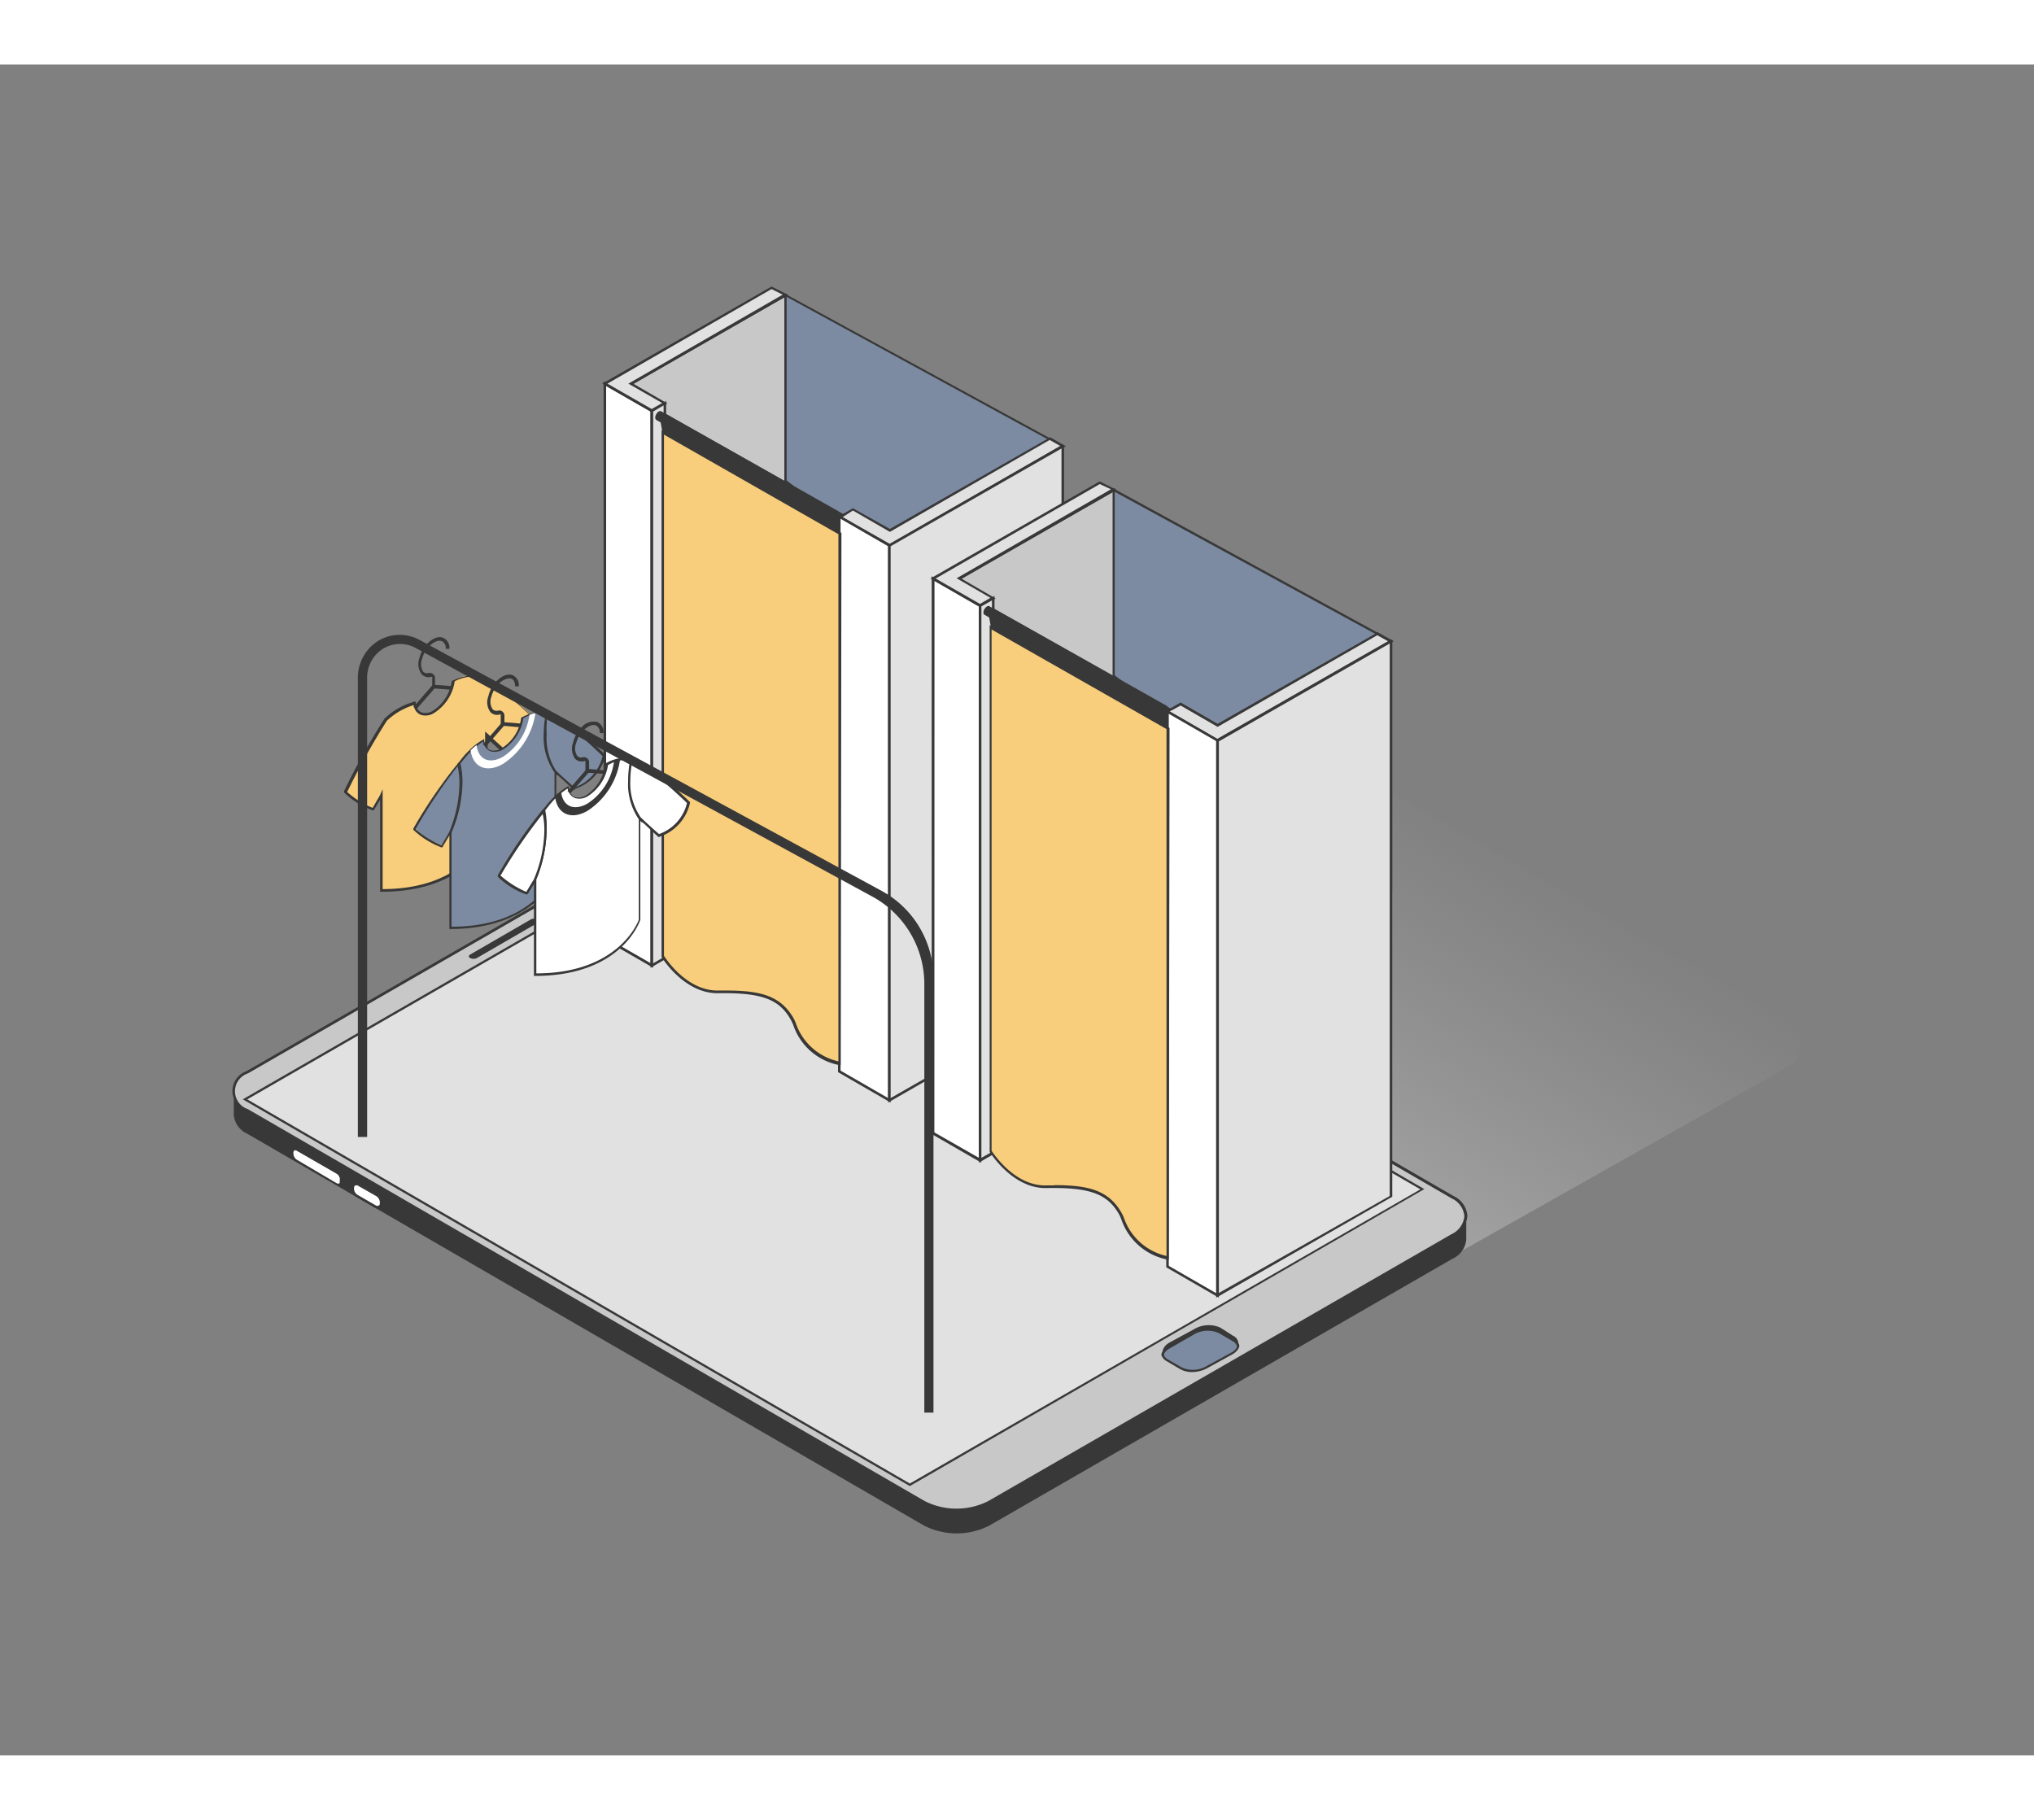 <svg xmlns="http://www.w3.org/2000/svg" viewBox="0 0 160 133" width="950" height="850"><rect x="0" y="0" width="160" height="133" fill="#808080" stroke="none"/><defs><linearGradient id="a" x1="69.58" x2="99.6" y1="98.22" y2="49.31" gradientUnits="userSpaceOnUse"><stop offset="0" stop-color="#cfcfcf" class="stopColorcccfd3 svgShape"></stop><stop offset="1" stop-color="#b4b4b4" stop-opacity="0" class="stopColorb2b1b8 svgShape"></stop></linearGradient></defs><g data-name="Layer 1" fill="#82b882" class="color000 svgShape"><path d="M21.67,83.52l54.09,30.75a2.09,2.09,0,0,0,2.07,0l62.81-35.42a2.1,2.1,0,0,0,0-3.64L87.78,44.67a2.07,2.07,0,0,0-2.06,0l-64,35.2A2.11,2.11,0,0,0,21.67,83.52Z" style="mix-blend-mode:multiply" fill="url(#a)"></path><path fill="#383838" d="M115.34,90.57a1.84,1.84,0,0,1-1.08,1.5l-36.44,21a5.63,5.63,0,0,1-5.13,0L19.44,82.23a1.8,1.8,0,0,1-1.05-1.48v1.88a1.8,1.8,0,0,0,1.05,1.47l53.25,30.83a5.66,5.66,0,0,0,5.13,0l36.45-21a1.82,1.82,0,0,0,1.07-1.5Z" class="color383838 svgShape"></path><path fill="#c8c8c8" d="M114.28,89.1,61,58.27a5.66,5.66,0,0,0-5.13,0l-36.44,21c-1.43.82-1.44,2.15,0,3l53.25,30.82a5.63,5.63,0,0,0,5.13,0l36.44-21C115.69,91.25,115.69,89.92,114.28,89.1Z" class="colorc1c8cc svgShape"></path><path fill="#383838" d="M75.26,113.76a5.25,5.25,0,0,1-2.61-.63L19.39,82.31a1.66,1.66,0,0,1,0-3.13l36.44-21a5.7,5.7,0,0,1,5.21,0L114.33,89a1.88,1.88,0,0,1,1.1,1.56,1.93,1.93,0,0,1-1.12,1.57l-36.45,21A5.37,5.37,0,0,1,75.26,113.76Zm-16.8-56a5.12,5.12,0,0,0-2.51.6l-36.45,21a1.48,1.48,0,0,0,0,2.81L72.74,113a5.54,5.54,0,0,0,5,0l36.45-21a1.73,1.73,0,0,0,1-1.41,1.7,1.7,0,0,0-1-1.4L61,58.35A5,5,0,0,0,58.46,57.74Z" class="color383838 svgShape"></path><polygon fill="#e1e1e1" points="111.91 88.48 71.57 111.72 19.28 81.4 59.61 58.16 111.91 88.48" class="colordbe1e7 svgShape"></polygon><path fill="#383838" d="M71.57 111.82l0 0L19.1 81.4l.13-.08L59.61 58.06l0 0 52.43 30.4-.14.08zM19.45 81.4l52.12 30.22 40.16-23.14L59.61 58.26zM97 100L96 99.36a2.24 2.24 0 00-2 .08l-2 1.09a1.15 1.15 0 00-.45.42.7.7 0 00.31 1l1.07.61a2.23 2.23 0 002-.07l1.95-1.09a1.25 1.25 0 00.45-.43A.69.69 0 0097 100z" class="color383838 svgShape"></path><path fill="#7c8ba1" d="M97,100.34,96,99.72a2.27,2.27,0,0,0-2,.08l-2,1.09a1.15,1.15,0,0,0-.45.42.73.73,0,0,0-.07.19.88.88,0,0,0,.38.44l1.07.61a2.23,2.23,0,0,0,2-.07l1.95-1.09a1.25,1.25,0,0,0,.45-.43.67.67,0,0,0,.07-.18A.82.82,0,0,0,97,100.34Z" class="color969a9f svgShape"></path><path fill="#383838" d="M93.79 102.85a1.87 1.87 0 01-.94-.22L91.78 102a.88.88 0 01-.42-.48v-.08a.67.67 0 01.07-.18 1.42 1.42 0 01.48-.46l2-1.09A2.31 2.31 0 0196 99.65l1.07.61a.91.91 0 01.42.49v.07a.89.89 0 01-.07.19 1.31 1.31 0 01-.48.45l-2 1.1A2.48 2.48 0 0193.79 102.85zm-2.25-1.36a.73.73 0 00.33.37l1.07.62a2.12 2.12 0 001.94-.08l2-1.09a1.11 1.11 0 00.41-.39.34.34 0 000-.14.71.71 0 00-.33-.36L95.9 99.8a2.15 2.15 0 00-1.94.07L92 101a1.14 1.14 0 00-.42.39.5.5 0 000 .13zM41.75 67.25L37 70c-.15.08-.17.21 0 .29h0a.59.59 0 00.5 0l4.77-2.76c.15-.08.16-.21 0-.29h0A.56.56 0 0041.75 67.25z" class="color383838 svgShape"></path><path fill="#ffffff" d="M26.49,87.25l-3.14-1.81c-.15-.09-.27,0-.27.15v.09a.61.61,0,0,0,.27.47L26.49,88c.15.08.27,0,.27-.16v-.08A.59.59,0,0,0,26.49,87.25Z" class="colorfff svgShape"></path><path fill="#383838" d="M26.93 87.45l-.09-.17a.52.52 0 00-.16-.14l-3.13-1.82a.19.19 0 00-.19 0l-.2.11a.19.19 0 01.19 0l3.14 1.81a.66.66 0 01.15.14.76.76 0 01.09.18.4.4 0 010 .15v.08a.19.19 0 01-.08.18l.19-.11a.19.19 0 00.08-.18v-.08A1 1 0 0026.93 87.45zM30 89.1a1.06 1.06 0 00-.15-.15l-1.49-.86a.22.22 0 00-.19 0l-.2.12a.17.17 0 01.19 0l1.49.85a.54.54 0 01.15.15.56.56 0 01.09.17.4.4 0 010 .15v.09a.19.19 0 01-.08.17l.19-.11a.19.19 0 00.08-.18v-.08a.77.77 0 000-.15A.91.91 0 0030 89.1z" class="color383838 svgShape"></path><path fill="#ffffff" d="M29.76,89.9a.37.37,0,0,1-.17-.05L28.11,89a.68.68,0,0,1-.32-.54v-.09a.25.25,0,0,1,.24-.28.37.37,0,0,1,.17,0l1.48.86a.68.68,0,0,1,.32.54v.09A.25.25,0,0,1,29.76,89.9Z" class="colorfff svgShape"></path><path fill="#383838" d="M28,88.17a.19.19,0,0,1,.12,0l1.49.85a.61.61,0,0,1,.27.47v.09c0,.12-.06.19-.15.19a.19.19,0,0,1-.12,0l-1.49-.86a.57.57,0,0,1-.27-.46v-.09c0-.12.06-.19.15-.19ZM28,88a.34.34,0,0,0-.33.37v.09a.79.79,0,0,0,.36.62l1.49.86a.42.42,0,0,0,.21.06.34.34,0,0,0,.33-.37v-.09a.78.78,0,0,0-.36-.62l-1.49-.86A.42.42,0,0,0,28,88Z" class="color383838 svgShape"></path><polygon fill="#c8c8c8" points="61.79 32.79 61.79 18.12 49.63 25.1 49.63 39.54 61.79 32.79" class="colorc1c8cc svgShape"></polygon><path fill="#383838" d="M49.53,39.72V25l0,0L61.89,18v14.9Zm.2-14.57V39.37l12-6.64V18.3Z" class="color383838 svgShape"></path><polygon fill="#7c8ba1" points="61.79 32.79 61.79 18.12 83.61 30.03 83.61 49.54 61.79 32.79" class="color969a9f svgShape"></polygon><path fill="#383838" d="M83.7,49.72l-.15-.11L61.7,32.84V18l.13.07L83.7,30Zm-21.82-17L83.52,49.36V30.08L61.88,18.27Z" class="color383838 svgShape"></path><polygon fill="#ffffff" points="51.27 70.87 47.58 68.74 47.58 25.1 51.27 27.23 51.27 70.87" class="colorfff svgShape"></polygon><path fill="#383838" d="M51.38,71.05l-3.9-2.25V24.92l3.9,2.25Zm-3.7-2.37,3.49,2V27.29l-3.49-2Z" class="color383838 svgShape"></path><polygon fill="#e1e1e1" points="69.96 36.64 82.57 29.44 83.61 30.03 69.96 37.83 66.02 35.56 67.05 34.96 69.96 36.64" class="colordbe1e7 svgShape"></polygon><path fill="#383838" d="M70,38l-4.14-2.39,1.23-.71L70,36.53l12.61-7.21,1.24.71-.15.08Zm-3.73-2.39L70,37.71,83.4,30l-.83-.47L70,36.76l-2.91-1.68Z" class="color383838 svgShape"></path><polygon fill="#e1e1e1" points="60.69 17.57 61.79 18.12 49.63 25.1 52.3 26.64 51.27 27.23 47.58 25.1 60.69 17.57" class="colordbe1e7 svgShape"></polygon><path fill="#383838" d="M51.27,27.35l-3.9-2.25,13.32-7.64,1.31.66-12.16,7,2.66,1.54ZM47.78,25.1l3.49,2,.83-.47L49.43,25.1l12.14-7-.88-.44Z" class="color383838 svgShape"></path><polygon fill="#ffffff" points="69.96 37.83 69.96 81.47 66.02 79.2 66.02 36.08 66.02 36.06 66.02 36.01 66.02 35.94 66.02 35.85 66.02 35.74 66.02 35.62 66.02 35.56 69.96 37.83" class="colorfff svgShape"></polygon><path fill="#383838" d="M70.06,81.65l-4.14-2.39V35.38l4.14,2.39Zm-3.94-2.51,3.74,2.16V37.89l-3.74-2.16Z" class="color383838 svgShape"></path><polygon fill="#e1e1e1" points="52.3 26.64 52.3 70.28 51.27 70.87 51.27 27.23 52.3 26.64" class="colordbe1e7 svgShape"></polygon><path fill="#383838" d="M51.17,71.05V27.17l1.23-.71V70.34Zm.21-43.76V70.7l.82-.48V26.81Z" class="color383838 svgShape"></path><polygon fill="#383838" points="66.35 35.37 66.02 35.56 66.02 36.08 52.3 28.34 51.62 27.95 51.58 27.91 51.55 27.84 51.54 27.77 51.55 27.68 51.58 27.59 51.62 27.5 51.68 27.41 51.74 27.34 51.82 27.29 51.89 27.26 51.95 27.26 52.01 27.27 52.3 27.44 66.35 35.37" class="color383838 svgShape"></polygon><polygon fill="#e1e1e1" points="69.96 37.83 69.96 81.47 83.61 73.67 83.61 30.03 69.96 37.83" class="colordbe1e7 svgShape"></polygon><path fill="#383838" d="M69.86 81.65V37.77l0 0 13.8-7.89V73.73l0 0zm.2-43.76V81.3L83.5 73.61V30.2zM66 36.08v.83l-13.9-8s-.1-.58-.13-.77a.63.63 0 01.06-.51.42.42 0 01.39-.13L66 35.18A.54.54 0 0066 36.08z" class="color383838 svgShape"></path><path fill="#f8cd7b" d="M66,36.88V78.57a5,5,0,0,1-3.7-3.47c-1-1.8-2.6-2.21-5.83-2.15-2.64,0-4.37-2.8-4.37-2.8V28.93Z" class="colorfeda39 svgShape"></path><path fill="#383838" d="M66.13,78.7l-.13,0a4.75,4.75,0,0,1-3.61-3.18l-.16-.34C61.3,73.5,59.9,73,56.5,73.05h-.07c-2.64,0-4.38-2.82-4.39-2.85l0,0V28.76l.15.08,14,8Zm-9-5.86c2.7,0,4.29.41,5.31,2.21a3.36,3.36,0,0,1,.16.36,4.6,4.6,0,0,0,3.35,3V36.94L52.23,29.11v41c.17.27,1.8,2.73,4.2,2.73h.67Z" class="color383838 svgShape"></path><polygon fill="#c8c8c8" points="87.61 48.13 87.61 33.46 75.45 40.43 75.45 54.88 87.61 48.13" class="colorc1c8cc svgShape"></polygon><path fill="#383838" d="M75.35,55.05V40.37l.05,0,12.31-7.06V48.19Zm.2-14.56V54.71l12-6.64V33.63Z" class="color383838 svgShape"></path><polygon fill="#7c8ba1" points="87.61 48.13 87.61 33.46 109.42 45.36 109.42 64.87 87.61 48.13" class="color969a9f svgShape"></polygon><path fill="#383838" d="M109.51,65.05l-.14-.11L87.52,48.17V33.31l.13.07,21.86,11.93Zm-21.82-17,21.64,16.61V45.41L87.69,33.61Z" class="color383838 svgShape"></path><polygon fill="#ffffff" points="77.09 86.21 73.39 84.07 73.39 40.43 77.09 42.56 77.09 86.21" class="colorfff svgShape"></polygon><path fill="#383838" d="M77.19,86.38l-3.9-2.25V40.25l3.9,2.26ZM73.5,84,77,86V42.62l-3.49-2Z" class="color383838 svgShape"></path><polygon fill="#e1e1e1" points="95.78 51.98 108.38 44.77 109.42 45.36 95.78 53.16 91.84 50.89 92.87 50.3 95.78 51.98" class="colordbe1e7 svgShape"></polygon><path fill="#383838" d="M95.78,53.28l-4.14-2.39,1.23-.71,2.91,1.68,12.6-7.2,1.25.7ZM92,50.89l3.74,2.16,13.44-7.69-.84-.47L95.78,52.1l-2.91-1.68Z" class="color383838 svgShape"></path><polygon fill="#e1e1e1" points="86.5 32.91 87.61 33.46 75.45 40.43 78.12 41.97 77.09 42.56 73.39 40.43 86.5 32.91" class="colordbe1e7 svgShape"></polygon><path fill="#383838" d="M77.09,42.68l-3.9-2.25L86.5,32.79l1.32.66-12.17,7L78.32,42ZM73.6,40.43l3.49,2,.82-.48-2.66-1.54,12.14-7L86.51,33Z" class="color383838 svgShape"></path><polygon fill="#ffffff" points="95.78 53.16 95.78 96.81 91.84 94.53 91.84 51.41 91.84 51.39 91.84 51.35 91.84 51.28 91.84 51.18 91.84 51.07 91.84 50.96 91.84 50.89 95.78 53.16" class="colorfff svgShape"></polygon><path fill="#383838" d="M95.88,97l-4.14-2.39V50.72l4.14,2.39Zm-3.94-2.5,3.73,2.15V53.22l-3.73-2.15Z" class="color383838 svgShape"></path><polygon fill="#e1e1e1" points="78.12 41.97 78.12 85.61 77.09 86.21 77.09 42.56 78.12 41.97" class="colordbe1e7 svgShape"></polygon><path fill="#383838" d="M77,86.38V42.51l1.23-.71V85.67Zm.2-43.76V86l.83-.47V42.15Z" class="color383838 svgShape"></path><polygon fill="#383838" points="92.17 50.7 91.84 50.89 91.84 51.41 78.12 43.67 77.44 43.28 77.39 43.24 77.36 43.18 77.36 43.1 77.37 43.01 77.39 42.92 77.44 42.83 77.5 42.75 77.56 42.68 77.63 42.63 77.7 42.59 77.77 42.59 77.83 42.61 78.12 42.78 92.17 50.7" class="color383838 svgShape"></polygon><polygon fill="#e1e1e1" points="95.78 53.16 95.78 96.81 109.42 89 109.42 45.36 95.78 53.16" class="colordbe1e7 svgShape"></polygon><path fill="#383838" d="M95.67 97V53.11l.06 0 13.79-7.89V89.06l0 0zm.21-43.76V96.63L109.32 89V45.54zM91.84 51.41v.83l-13.9-8-.13-.77a.65.65 0 01.06-.52.4.4 0 01.39-.12l13.58 7.65A.54.54 0 0091.84 51.41z" class="color383838 svgShape"></path><path fill="#f8cd7b" d="M91.84,52.21v41.7a5,5,0,0,1-3.7-3.47c-1-1.81-2.6-2.21-5.83-2.15-2.64,0-4.37-2.81-4.37-2.81V44.27Z" class="colorfeda39 svgShape"></path><path fill="#383838" d="M91.94,94l-.12,0a4.79,4.79,0,0,1-3.62-3.18,3.2,3.2,0,0,0-.15-.34c-.93-1.66-2.33-2.17-5.74-2.1h-.07c-2.63,0-4.37-2.82-4.39-2.85V44.09l.15.09,14,8Zm-9-5.85c2.69,0,4.29.4,5.3,2.21a3.21,3.21,0,0,1,.17.36,4.61,4.61,0,0,0,3.35,3V52.27L78,44.44v41c.17.26,1.81,2.73,4.2,2.73h.68Z" class="color383838 svgShape"></path><path fill="#f8cd7b" d="M30.29,51.53a6,6,0,0,1,2.3-1.33,1.41,1.41,0,0,0,.1.38c.23.51.78.65,1.42.28a3.43,3.43,0,0,0,1.52-2.41,3.45,3.45,0,0,1,1.95-.4c1.23.16,4.49,3.4,4.49,3.4A3.5,3.5,0,0,1,39.74,54c-.72-.62-1.49-1.35-1.49-1.35h0v7.95c0,.14-1.59,4.32-8.27,4.32V57.45s0,0,0,0h0l-.13.23-.48.81a5.18,5.18,0,0,1-2.2-1.37A60.15,60.15,0,0,1,30.29,51.53Z" class="colorfeda39 svgShape"></path><path fill="#383838" d="M30,65.07h-.1V57.83l-.45.76a.18.18,0,0,1-.14.07h0a6.41,6.41,0,0,1-2.23-1.38.15.15,0,0,1,0-.16,55.34,55.34,0,0,1,3.16-5.66,5.39,5.39,0,0,1,2.18-1.29l.15-.06.13,0v.13a1.53,1.53,0,0,0,.09.34.72.72,0,0,0,.42.4,1.09,1.09,0,0,0,.86-.16,3.34,3.34,0,0,0,1.47-2.33v0l0,0a3.59,3.59,0,0,1,2-.41c1.25.16,4.42,3.29,4.55,3.42l0,0v.06a3.63,3.63,0,0,1-2.41,2.67h0l0,0c-.51-.44-1.05-.94-1.32-1.19v7.72S36.93,65.07,30,65.07Zm.1-8.06v7.85c6.56,0,8.06-4.18,8.06-4.22V52.47l.18.15s.74.71,1.44,1.31A3.44,3.44,0,0,0,42,51.48c-.38-.37-3.28-3.19-4.4-3.33a3.34,3.34,0,0,0-1.83.36A3.59,3.59,0,0,1,34.16,51a1.26,1.26,0,0,1-1,.17.86.86,0,0,1-.54-.5,1.31,1.31,0,0,1-.09-.28l0,0a5.34,5.34,0,0,0-2.1,1.23h0a56.35,56.35,0,0,0-3.12,5.6,7.15,7.15,0,0,0,2,1.26l.58-1v0l0,0,0,0Zm-2.84.2h0Z" class="color383838 svgShape"></path><polygon fill="#383838" points="35.51 48.89 35.49 49.18 34.18 49.08 32.75 50.72 32.53 50.53 34.05 48.78 35.51 48.89" class="color383838 svgShape"></polygon><path fill="#7c8ba1" d="M36.09,55l.4-.5h0a7.45,7.45,0,0,1,.53-.58,4.45,4.45,0,0,1,.47-.41,4,4,0,0,1,.56-.38,1.34,1.34,0,0,0,.1.37c.23.51.78.65,1.42.28a3.43,3.43,0,0,0,1.52-2.41,3.82,3.82,0,0,1,1-.4,2.39,2.39,0,0,1,.53,0L43,51a9.18,9.18,0,0,0-.17,1.71,4.76,4.76,0,0,0,.84,2.94v7.94c0,.14-1.58,4.32-8.26,4.32V60.39a10.55,10.55,0,0,0,.82-3.87A6.31,6.31,0,0,0,36.09,55Z" class="color969a9f svgShape"></path><path fill="#383838" d="M35.44,68h-.09V60.36a10.37,10.37,0,0,0,.82-3.84A6.34,6.34,0,0,0,36,55l0,0,0,0,.4-.5h0a5.85,5.85,0,0,1,.53-.57,3.63,3.63,0,0,1,.47-.42,4.52,4.52,0,0,1,.58-.39l.11-.07,0,.13a1.62,1.62,0,0,0,.09.35.7.7,0,0,0,.43.41,1.09,1.09,0,0,0,.87-.17A3.32,3.32,0,0,0,41,51.38v0l0,0a4.9,4.9,0,0,1,.58-.27,2.85,2.85,0,0,1,.48-.13,2.15,2.15,0,0,1,.56,0l.39,0h.09l0,.09a9.16,9.16,0,0,0-.17,1.7,4.65,4.65,0,0,0,.83,2.88v8C43.79,64,41.86,68,35.44,68Zm.08-7.59v7.41c6.62,0,8.09-4.19,8.1-4.24v-7.9a4.83,4.83,0,0,1-.85-3,9.18,9.18,0,0,1,.16-1.63l-.29,0a2.13,2.13,0,0,0-.5,0,2.42,2.42,0,0,0-.46.13,3.82,3.82,0,0,0-.51.24,3.56,3.56,0,0,1-1.55,2.43,1.31,1.31,0,0,1-1,.18.87.87,0,0,1-.53-.5,1.43,1.43,0,0,1-.09-.27,4.37,4.37,0,0,0-.44.31c-.15.12-.31.26-.46.4s-.35.37-.52.57v0q-.18.21-.36.45a6.4,6.4,0,0,1,.16,1.48A10.4,10.4,0,0,1,35.52,60.41Z" class="color383838 svgShape"></path><path fill="#7c8ba1" d="M36.09,55a6.31,6.31,0,0,1,.17,1.5,10.55,10.55,0,0,1-.82,3.87l0,0h0l-.13.22-.48.81a5.26,5.26,0,0,1-2.2-1.36A37.87,37.87,0,0,1,36.09,55Z" class="color969a9f svgShape"></path><path fill="#383838" d="M34.75,61.59h0a6.61,6.61,0,0,1-2.22-1.38.14.14,0,0,1,0-.14A38,38,0,0,1,36,55l.11-.1,0,.15a6.68,6.68,0,0,1,.17,1.52,10.74,10.74,0,0,1-.83,3.91,0,0,0,0,0,0,0l0,0-.6,1A.14.14,0,0,1,34.75,61.59Zm-2.06-1.45a7.25,7.25,0,0,0,2.05,1.27l.58-1v0h0v0a10.28,10.28,0,0,0,.82-3.83A6.32,6.32,0,0,0,36,55.19,41.65,41.65,0,0,0,32.69,60.14Zm0,0Z" class="color383838 svgShape"></path><path fill="#ffffff" d="M37.49,53.55c.14,1.12,1,1.51,2.08.9a4.69,4.69,0,0,0,2.08-3.3v0a3.1,3.1,0,0,1,.47-.14,5.78,5.78,0,0,1-2.55,4c-1.28.74-2.37.28-2.55-1.07a4.45,4.45,0,0,1,.47-.41Z" class="colorfff svgShape"></path><path fill="#7c8ba1" d="M47.53,54.39A3.5,3.5,0,0,1,45.2,57c-.73-.62-1.5-1.36-1.5-1.36v0a4.76,4.76,0,0,1-.84-2.94A9.18,9.18,0,0,1,43,51C44.27,51.15,47.53,54.39,47.53,54.39Z" class="color969a9f svgShape"></path><path fill="#383838" d="M45.18,57.08l0,0c-.53-.45-1.08-1-1.35-1.21v.06l-.16-.2a4.85,4.85,0,0,1-.86-3A8.69,8.69,0,0,1,43,51V50.9h.09c1.25.15,4.41,3.28,4.54,3.42l0,0v0a3.6,3.6,0,0,1-2.4,2.66Zm-1.44-1.53,0,0s.75.71,1.45,1.32a3.47,3.47,0,0,0,2.21-2.47c-.35-.34-3.15-3.06-4.32-3.32A8.21,8.21,0,0,0,43,52.71,4.76,4.76,0,0,0,43.74,55.55Z" class="color383838 svgShape"></path><polygon fill="#383838" points="40.97 51.84 40.95 52.13 39.64 52.02 38.21 53.66 37.99 53.47 39.51 51.72 40.97 51.84" class="color383838 svgShape"></polygon><path fill="#383838" d="M39.06,48.5c.45-.44.91-.61,1.28-.46a.86.86,0,0,1,.47.87h-.29c0-.31-.11-.53-.29-.6s-.61,0-1,.4a2.18,2.18,0,0,0-.57,1,1.08,1.08,0,0,0,.09,1,.43.43,0,0,0,.43.11.41.41,0,0,1,.35.08.42.42,0,0,1,.15.32v.69h-.29v-.69a.12.12,0,0,0,0-.09.14.14,0,0,0-.11,0,.71.71,0,0,1-.7-.19,1.31,1.31,0,0,1-.16-1.26A2.53,2.53,0,0,1,39.06,48.5Z" class="color383838 svgShape"></path><path fill="#ffffff" d="M42.74,58.7l.4-.5h0a7.45,7.45,0,0,1,.53-.58l.47-.41a4,4,0,0,1,.56-.38,1.34,1.34,0,0,0,.1.37c.23.52.78.66,1.42.28a3.39,3.39,0,0,0,1.52-2.41,3.09,3.09,0,0,1,.56-.26,3,3,0,0,1,.47-.13,1.93,1.93,0,0,1,.53,0l.39,0a8.43,8.43,0,0,0-.18,1.71,4.76,4.76,0,0,0,.84,2.94v7.94c0,.14-1.58,4.32-8.26,4.32V64.07a10.51,10.51,0,0,0,.82-3.87A6.31,6.31,0,0,0,42.74,58.7Z" class="colorfff svgShape"></path><path fill="#383838" d="M42.09,71.69H42V64a10.37,10.37,0,0,0,.82-3.84,6.39,6.39,0,0,0-.17-1.48v0l0,0,.4-.5,0,0a7,7,0,0,1,.52-.56,4.81,4.81,0,0,1,.48-.42,5.72,5.72,0,0,1,.57-.39l.13-.08,0,.16a1.69,1.69,0,0,0,.09.34.72.72,0,0,0,.42.4,1.09,1.09,0,0,0,.86-.16,3.34,3.34,0,0,0,1.47-2.34V55l0,0a3.8,3.8,0,0,1,.58-.28,2.85,2.85,0,0,1,.48-.13,2.15,2.15,0,0,1,.56,0l.39,0h.11l0,.11a9.14,9.14,0,0,0-.17,1.69,4.65,4.65,0,0,0,.83,2.88l0,0v8S49,71.69,42.09,71.69Zm.1-7.59v7.39c6.56,0,8.06-4.18,8.06-4.23v-7.9a4.87,4.87,0,0,1-.84-3,9.13,9.13,0,0,1,.15-1.62l-.27,0a1.72,1.72,0,0,0-.5,0l-.45.12a3.82,3.82,0,0,0-.51.24,3.54,3.54,0,0,1-1.56,2.43,1.23,1.23,0,0,1-1,.18.88.88,0,0,1-.54-.51.92.92,0,0,1-.08-.25c-.15.09-.29.2-.43.3a5.72,5.72,0,0,0-.46.4c-.18.18-.35.37-.52.57l0,0c-.11.15-.23.29-.35.44A6.4,6.4,0,0,1,43,60.2,10.67,10.67,0,0,1,42.19,64.1Z" class="color383838 svgShape"></path><path fill="#ffffff" d="M42.74,58.7a6.31,6.31,0,0,1,.17,1.5,10.51,10.51,0,0,1-.82,3.87.17.17,0,0,0,0,.05h0l-.13.23-.48.8a5.26,5.26,0,0,1-2.2-1.36A37.87,37.87,0,0,1,42.74,58.7Z" class="colorfff svgShape"></path><path fill="#383838" d="M41.4 65.28h0a6.26 6.26 0 01-2.23-1.38.16.16 0 010-.15 38.66 38.66 0 013.51-5.13l.13-.11 0 .16A6.83 6.83 0 0143 60.2a10.5 10.5 0 01-.83 3.91l0 .07-.61 1A.16.16 0 0141.4 65.28zm0-.17zm-2-1.29a7.54 7.54 0 002 1.26l.6-1s0 0 0 0a10.28 10.28 0 00.82-3.83 6 6 0 00-.13-1.3A40.86 40.86 0 0039.36 63.82zm0 0zM44.14 57.23c.14 1.12 1 1.51 2.08.9a4.69 4.69 0 002.08-3.3v0a3 3 0 01.47-.13 5.74 5.74 0 01-2.55 4c-1.28.74-2.37.28-2.55-1.07l.47-.41z" class="color383838 svgShape"></path><path fill="#ffffff" d="M54.18,58.07a3.5,3.5,0,0,1-2.33,2.6c-.73-.62-1.5-1.35-1.5-1.35h0a4.76,4.76,0,0,1-.84-2.94,8.43,8.43,0,0,1,.18-1.71C50.92,54.83,54.18,58.07,54.18,58.07Z" class="colorfff svgShape"></path><path fill="#383838" d="M51.82,60.78l0,0c-.51-.44-1.05-1-1.32-1.2v.06l-.19-.22a4.86,4.86,0,0,1-.86-3,8.69,8.69,0,0,1,.18-1.73v-.09h.1c1.25.16,4.42,3.29,4.55,3.42l0,0v.05a3.65,3.65,0,0,1-2.41,2.68ZM50.4,59.22l0,0s.74.71,1.44,1.31a3.42,3.42,0,0,0,2.2-2.44c-.37-.36-3.13-3-4.3-3.31a8.84,8.84,0,0,0-.16,1.59A4.73,4.73,0,0,0,50.4,59.22Z" class="color383838 svgShape"></path><polygon fill="#383838" points="47.62 55.52 47.6 55.81 46.29 55.71 44.86 57.34 44.64 57.15 46.16 55.4 47.62 55.52" class="color383838 svgShape"></polygon><path fill="#383838" d="M33.6,45.56c.45-.45.91-.62,1.28-.46a.86.86,0,0,1,.47.86h-.29a.61.61,0,0,0-.29-.6c-.25-.1-.61,0-1,.4a2.21,2.21,0,0,0-.57,1,1.12,1.12,0,0,0,.09,1,.43.43,0,0,0,.43.1.45.45,0,0,1,.35.09.37.37,0,0,1,.15.31v.7H34v-.7a.15.15,0,0,0,0-.09.14.14,0,0,0-.11,0,.73.73,0,0,1-.7-.19A1.35,1.35,0,0,1,33,46.66,2.5,2.5,0,0,1,33.6,45.56Z" class="color383838 svgShape"></path><path fill="#383838" d="M29.82,45.29a3.28,3.28,0,0,1,3.24,0L69.35,65a7.82,7.82,0,0,1,4.08,6.88v34.16h-.72V72.33a7.83,7.83,0,0,0-4.09-6.88L32.71,45.9a2.56,2.56,0,0,0-2.59.06,2.68,2.68,0,0,0-1.24,2.28V84.36h-.73V48.25A3.41,3.41,0,0,1,29.82,45.29Z" class="color383838 svgShape"></path><path fill="#383838" d="M45.71,52.18A1.24,1.24,0,0,1,47,51.72a.87.87,0,0,1,.47.87h-.29a.6.6,0,0,0-.29-.6c-.25-.1-.61,0-1,.4a2.21,2.21,0,0,0-.57,1,1.09,1.09,0,0,0,.09,1,.45.45,0,0,0,.43.1.41.41,0,0,1,.35.08.42.42,0,0,1,.15.32v.69h-.29v-.69a.12.12,0,0,0,0-.09.14.14,0,0,0-.11,0,.73.73,0,0,1-.7-.19,1.35,1.35,0,0,1-.16-1.27A2.53,2.53,0,0,1,45.71,52.18Z" class="color383838 svgShape"></path></g></svg>